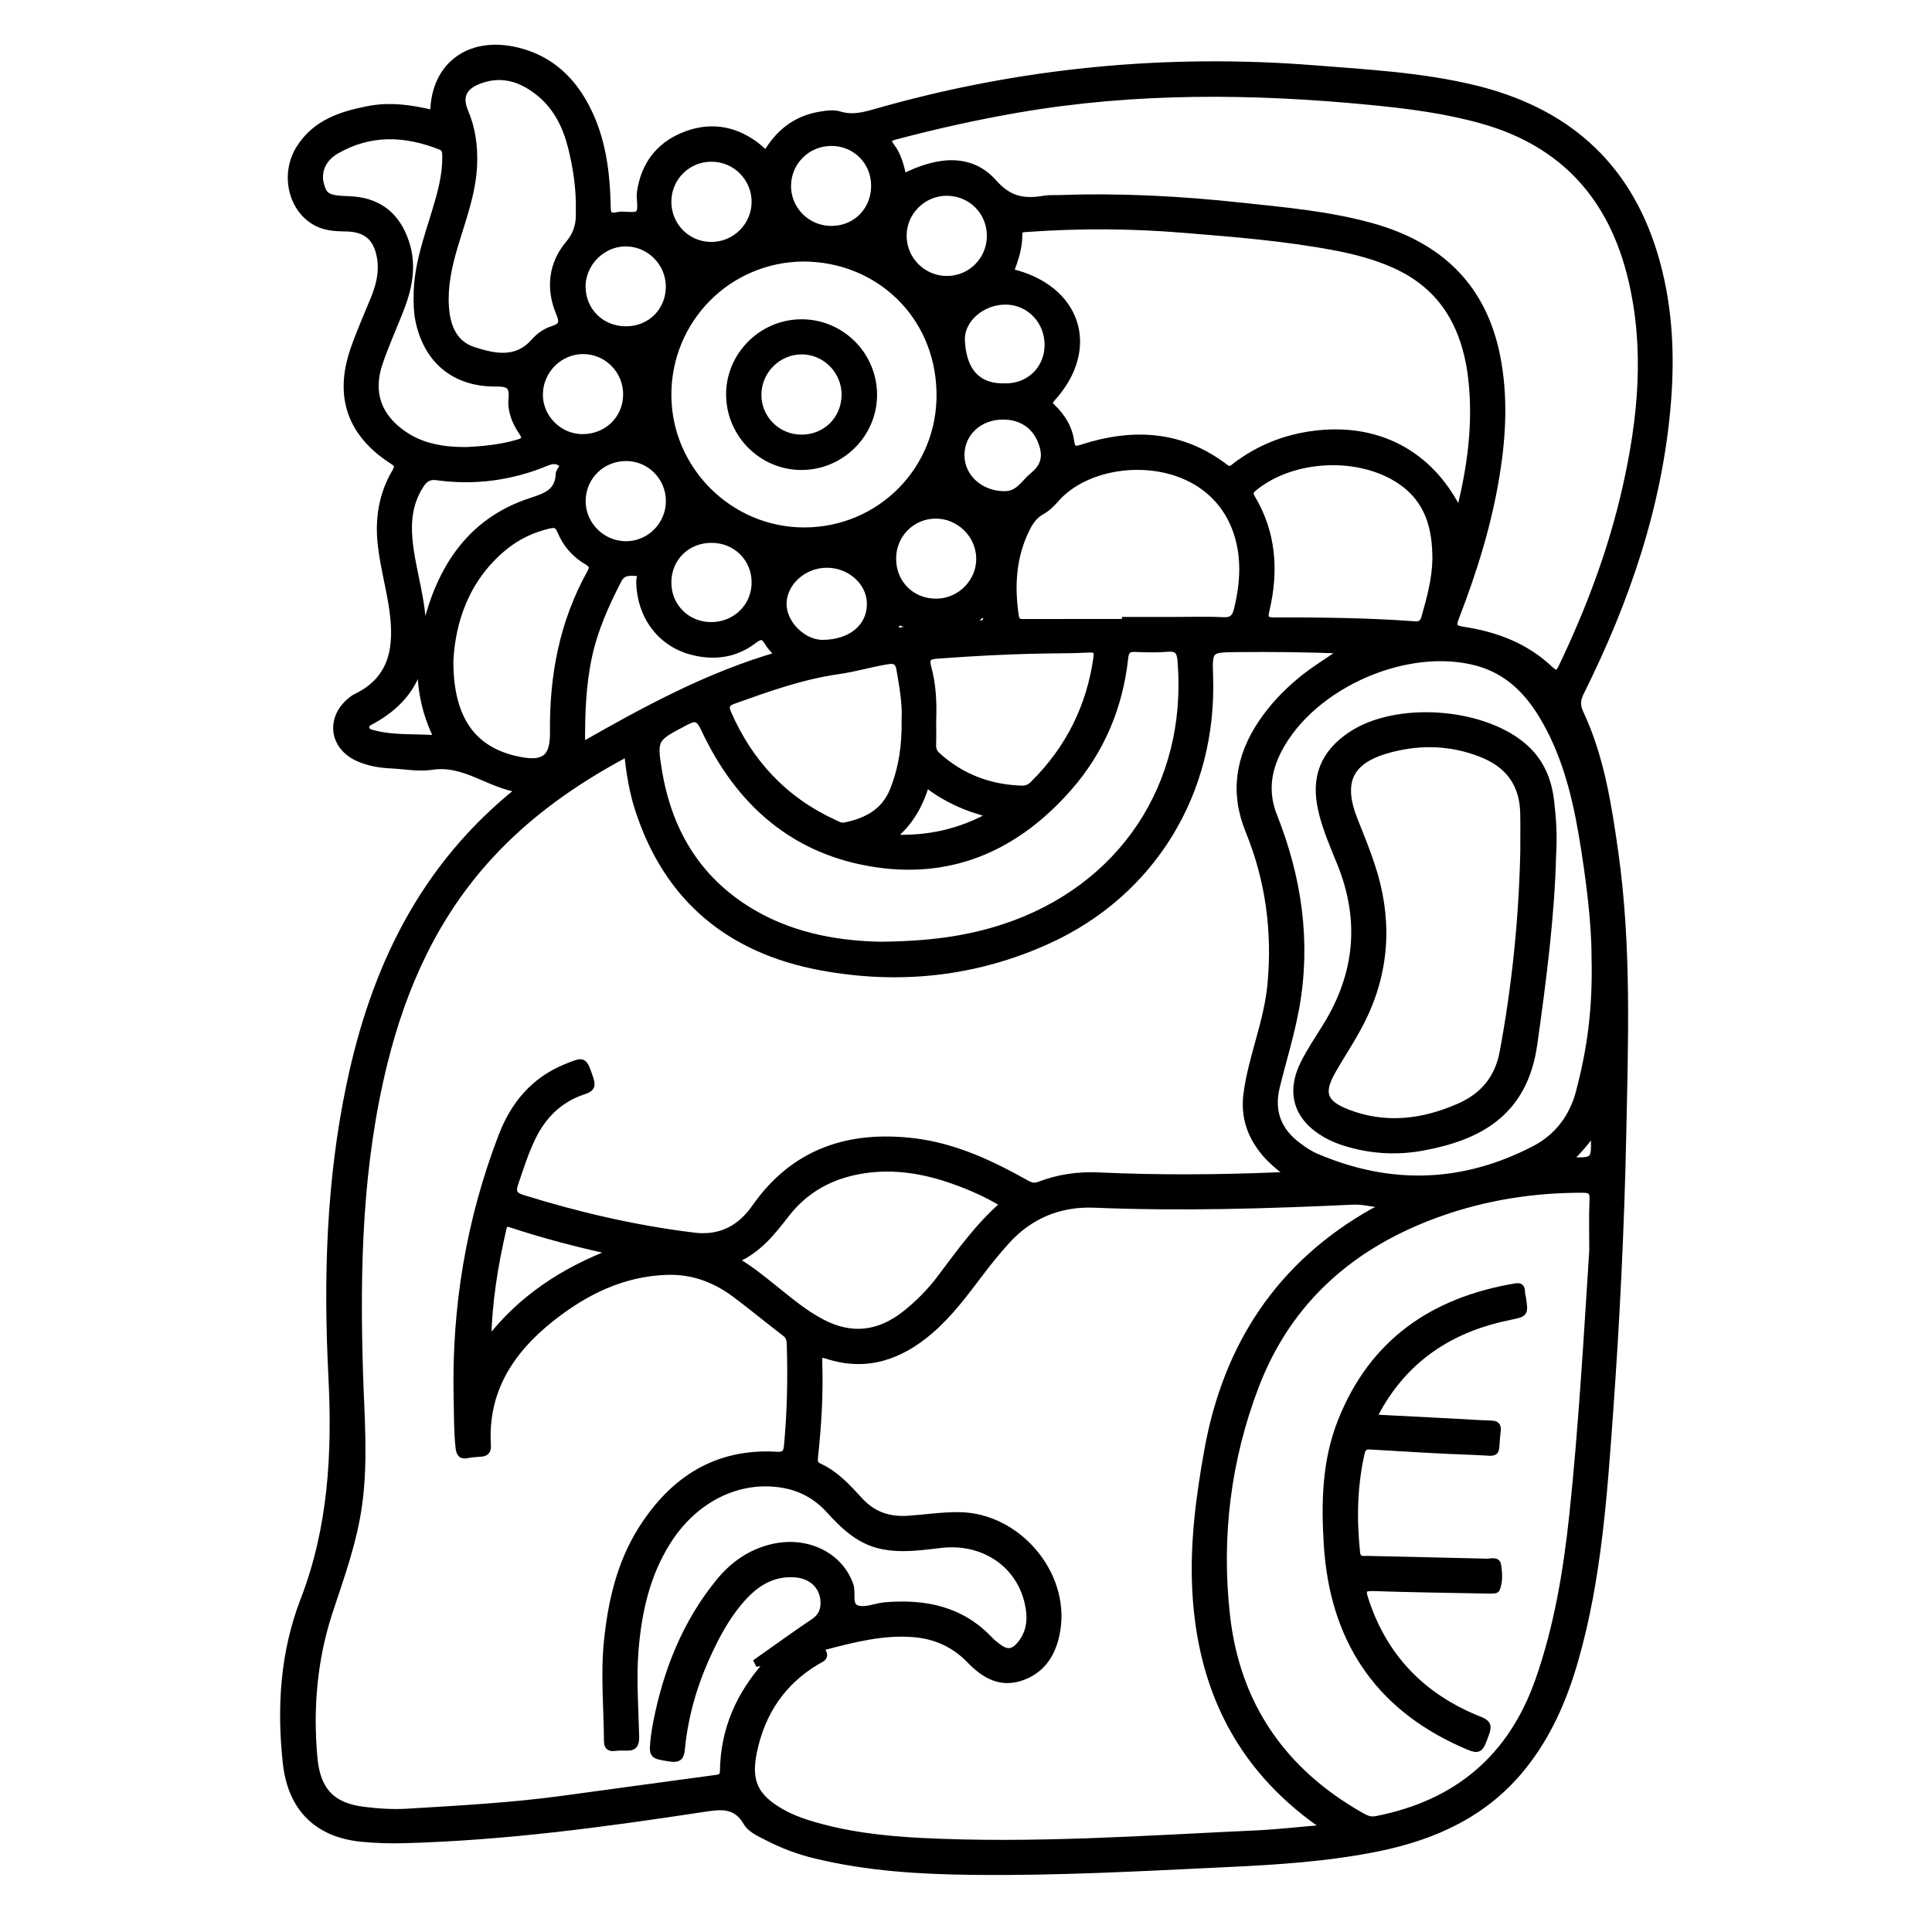 <?xml version="1.0" encoding="utf-8"?>
<!-- Generator: Adobe Illustrator 23.0.0, SVG Export Plug-In . SVG Version: 6.00 Build 0)  -->
<svg version="1.0" xmlns="http://www.w3.org/2000/svg" xmlns:xlink="http://www.w3.org/1999/xlink" x="0px" y="0px"
	 viewBox="0 0 3000 3000" style="enable-background:new 0 0 3000 3000;" xml:space="preserve">
<style type="text/css">
	.st0{stroke:#000000;stroke-width:10;stroke-miterlimit:10;}
</style>
<g id="Layer_1">
</g>
<g id="Layer_2">
	<g>
		<path class="st0" d="M673,176c0.5-77.2,59.9-117.9,137.5-95.4c45.9,13.3,77.6,43.6,99.4,84.9c25.6,48.4,32.3,101.3,33.4,155
			c0.2,12.9,2.5,16.6,15.8,13.8c10.9-2.4,27.1,2.9,32.5-3c5.9-6.3,0.8-21.9,2.5-33.1c5.9-41,28-71.2,65.9-87.2
			c39-16.5,77.1-12.2,111.9,13c5.9,4.3,11.1,9.4,17.7,15c18.9-32.6,45.7-54.3,83.6-60.6c10.3-1.7,21-3.4,30.7-0.4
			c19.8,6.1,37.8,1.2,56.6-4.2c223.2-63.8,450.6-85.7,682.1-67.3c82.2,6.5,164.5,11,245.1,30.3c141,33.7,237.6,115.7,280.7,256.2
			c23.3,75.9,27.6,153.7,21.2,232.3c-13,159.5-64.1,307.7-134.9,449.8c-5.6,11.3-6.3,20.3-0.8,32c32,68.4,43.4,141.9,53.9,215.8
			c20.8,146.6,15.4,293.8,12.4,441.1c-3,142.5-10,284.9-20.2,427c-9.4,130-18,260.1-54.1,386.4c-17.3,60.6-41.9,117.4-81.8,166.9
			c-58.2,72.1-136.6,107.7-225.2,125.7c-77.6,15.7-156.3,20.6-234.9,24.3c-130.8,6.2-261.7,13.5-392.7,12
			c-82.5-0.9-164.7-5.8-245.2-25.4c-26-6.3-50.9-15.6-74.7-27.9c-11.9-6.2-25.8-12-32.2-23c-16.9-29.3-41-25.3-68.2-21.2
			c-153.3,23.4-307,44-462.4,48.3c-22.5,0.6-44.9,0-67.2-2.2c-69.1-6.9-109.5-47.4-117.2-117c-9.5-86.2-4.1-171.8,27.1-252.7
			c43.7-113.2,49.7-229,43.6-348.5c-7.7-151.6-3.3-303.1,28.2-452.7c37.8-180,113.2-338.5,263.8-458.2
			c-48.7-7.3-85.7-43.2-136.3-35.4c-20.6,3.2-42.3-1.2-63.5-2.2c-17.7-0.8-35-3.8-51.2-11.1c-39-17.5-45.1-60.7-12.5-88.3
			c2.8-2.3,5.6-4.8,8.9-6.3c58.2-27.9,65-77.9,57.5-133.9c-4.7-34.8-14.5-68.7-18.3-103.8c-4.3-39.8,1.8-77.4,22.1-111.8
			c5.7-9.7,3.3-12.4-4.7-17.6c-64.6-41.8-85-99.8-59.8-172.7c9.3-26.9,21-52.9,31.7-79.3c8-19.9,13.2-40.3,9.8-62
			c-5-32-21.7-46.6-53.7-47c-15.2-0.2-30.4-0.9-44.3-7.9c-40.2-20.1-53.2-76.2-27.4-116.7c25.1-39.4,65-52.1,107.6-60.3
			C606.1,163.1,638.9,167.9,673,176z M1177.3,2582.7c-0.5-1-1-1.9-1.5-2.9c29.2-20.5,58-41.5,87.6-61.4
			c12.9-8.6,16.8-19.9,15.5-34.2c-2.2-22.7-19.8-38.2-44.5-39.9c-37.9-2.6-64.5,17-87.1,44.1c-19.9,23.9-34.6,51.2-47.6,79.3
			c-21.8,47.1-36.2,96.3-41.2,148.1c-1.1,11.5-3.8,16.7-17.4,14.6c-28.8-4.5-29-3.6-25.4-33.4c0.9-7.8,2.2-15.6,3.7-23.3
			c16-80.2,45.4-154.5,97.8-218.3c21.7-26.3,48.8-45.2,82.7-53c53.8-12.3,104.7,13.4,120.4,59.2c4.2,12.4-3.5,31.3,10.5,36.1
			c11.8,4,27.2-2.5,41-4.4c0.6-0.1,1.2-0.2,1.8-0.2c61.8-5.4,118.3,5.6,163.1,52.9c3.7,3.9,8,7.4,12.4,10.7
			c14.4,11.1,24.3,10.1,35.8-4.2c15.4-19.1,16.3-41.4,11.1-63.9c-13.8-60.6-69.5-97.3-134.4-90c-30.6,3.4-61.2,8.3-92.3,1.8
			c-34.9-7.3-58.7-30.2-81.3-55c-19-20.9-42-34.4-69.8-39.6c-69.7-13.1-139.4,21.1-181.5,87.9c-32.6,51.7-45.3,109-50.2,168.9
			c-3.6,44.9,0,89.7,1,134.5c0.2,11.9-3.3,16.9-15,16.3c-6-0.3-12.2-0.2-18.2,0.5c-8.7,1-11.5-2.3-11.5-11.1
			c-0.3-51.5-5.3-102.8,0-154.5c6.4-61.7,20-120.9,53.4-173.8c48.6-76.8,116.2-120.9,210-115.2c15.1,0.9,15.4-6.8,16.4-16.9
			c4.7-51.4,5.7-102.9,4.1-154.5c-0.2-6.9-1-12.6-7.3-17.4c-26.5-20.2-52.1-41.6-78.9-61.5c-31-22.9-65.6-35.7-105-34.4
			c-69.2,2.3-127.7,31.5-180.3,73.4c-62.7,49.9-103.2,112.2-97.9,196.5c0.5,8.8-3,12-11,12.5c-6.6,0.5-13.4,0.7-19.8,2.1
			c-10.5,2.3-13.1-2-14.2-11.9c-2.7-25.4-2.3-50.9-2.9-76.3c-3.2-140.4,19.4-276.5,69.9-407.6c18.4-47.8,49.5-85.6,98.9-105.9
			c28.8-11.8,28.1-12.5,38.2,17.3c3.6,10.6,2.4,15.6-9.2,19.4c-37.9,12.2-63.9,37.7-81,73.4c-10.7,22.5-18.2,46.1-26.2,69.6
			c-4.5,13.3-2.5,18.9,11.6,23.3c87,27.1,175.3,47.5,265.8,58.6c40.7,5,71.8-11,94.7-43.8c60.7-87,146.1-115,247.5-102.7
			c63,7.7,119.6,34.3,174.2,65c7,3.9,12.6,5.2,20.2,2.3c29.2-11.3,59.8-15.7,91-14.3c93.4,4.3,186.7,3.7,280.1-0.2
			c4.2-0.2,9.6,2.6,13.1-3.3c-11.9-9.6-23.7-19.2-33.6-30.7c-22.3-26.2-33-55.8-29-90.6c2-16.9,5.6-33.4,9.8-49.9
			c10.2-40.4,23.8-80.1,27.7-122c7.7-82.4-2.9-162.1-34.2-238.8c-24.4-59.7-15.2-114.9,19.9-167.3c16.7-24.9,37-46.3,60-65.5
			c20.7-17.4,44-30.9,66.8-47.2c-55.3-2.5-110.2-2.9-165.1-2.4c-43.2,0.4-43.2,0.8-41.8,43.5c5.9,179-89.1,336-252.1,409.8
			c-112.2,50.8-230.6,63.4-351.7,40.9c-141-26.2-238.1-105.3-283.4-243.6c-9.2-28.1-14-57.2-17-86.5c-2.4,0.1-3.7-0.2-4.7,0.3
			c-78,41.8-149.7,92.2-209.7,157.7c-84,91.5-133.6,200.8-163.3,320.3c-39.4,158.8-43.2,320.2-38.1,482.4
			c2.1,67.8,8,135.6-1.3,203.4c-7.8,57.5-27.5,111.6-45.5,166.1c-24.5,74.3-31,150.4-24,227.9c4.6,50.5,27.6,74.8,76.9,80.8
			c22.5,2.8,45.5,4.3,68,2.9c80.3-4.9,160.7-9.1,240.5-20c79.2-10.7,158.4-21.7,237.6-32.3c7.5-1,11.9-1.9,12-11.5
			c1-64.1,25.2-118.9,67.8-166.1c0.5-0.6,0.2-1.9,0.3-3.1C1186.4,2581.4,1181.8,2582,1177.3,2582.7z M2052.1,2838.9
			c0.7-1.6,1.3-3.2,2-4.8c-1.7-0.8-3.5-1.4-4.9-2.4c-126.3-89-185.9-213.2-193-365.1c-3.4-72.5,6.1-143.9,18.9-215
			c29.4-162.5,111.9-288.4,257.4-370.4c4.2-2.4,10.7-2.7,11.8-10.8c-14.7-1.7-29-5.5-43.2-4.8c-133.9,6.2-267.7,10.3-401.8,4.7
			c-53.3-2.2-100,16.7-136.4,57c-14.6,16.2-28.4,33.2-41.5,50.6c-23.8,31.5-47.3,63.1-77.4,88.9c-46.8,40-99,58.1-159.8,38.2
			c-12.5-4.1-12.8,0.7-12.4,10.4c1.7,49.2-1.3,98.2-6.6,147c-0.7,6.8-0.4,11.5,6.6,14.7c26.1,11.8,44.9,32.9,63.7,53.3
			c20.7,22.4,45.7,30.3,75.3,28.2c26.6-1.8,53-6,79.8-5.5c89.3,1.6,165,89.7,151,177.6c-5.3,33.2-20.5,61.4-54.6,73.6
			c-33.3,12-58.8-3.3-81.1-26.4c-23.8-24.7-52.9-37.9-86.9-40.7c-47.4-3.9-92.5,7.7-137.7,19.5c-4.5,1.2-6.7,2.9-4,7.3
			c6.1,10.2-2.6,12.1-8.5,15.6c-53.8,31.9-85.5,79.2-98.3,139.9c-9.7,46,1.5,70.5,42,93.8c12.7,7.3,26.1,12.8,39.9,17.2
			c57.6,18.4,117.2,25.3,177.1,28.4c174.1,8.9,347.8-3.7,521.6-11.7C1984.7,2845.6,2018.4,2841.7,2052.1,2838.9z M2472.8,1941.7
			c0-26.1-0.8-52.2,0.4-78.2c0.6-12.7-2.5-16.4-15.5-16.4c-76.5-0.2-151.1,11.5-223,37.1c-133.6,47.6-233.3,133.4-284.6,267.4
			c-44,114.8-58.9,235.2-45.1,357.4c15.6,138.5,87.1,241.6,208.3,310.3c7.4,4.2,14.2,7.6,23.8,5.7
			c124.8-24.4,209.5-95.1,251.9-215.8c29.3-83.5,43.6-170.1,52.9-257.6C2456.2,2215.4,2464,2078.6,2472.8,1941.7z M1402.6,275
			c57.5-29.2,106.7-29.9,140.5,8.4c24.1,27.4,47.9,30.8,78.7,25.4c7.7-1.3,15.7-0.6,23.6-0.9c94.1-3.4,187.9,1.6,281.4,11.7
			c68,7.3,136.2,13.2,202.6,31.6c105.8,29.4,174.3,93.8,195.5,204c11.6,60.4,8.7,120.7-1,180.9c-12.3,76.8-35.3,150.6-63.3,222.9
			c-5,12.9-3.3,17,11.4,19.2c49.9,7.5,96.3,24.8,133.7,59.9c11.8,11.1,14.4,8,20.2-4.1c42.4-88.8,76.8-180.5,98.5-276.6
			c24.2-107.4,34.7-215.5,8.8-324.2c-30-125.9-104.5-210.2-231.2-246c-56.9-16.1-114.9-23.5-173.5-29.2
			c-182.9-17.8-365.4-19.5-547.3,11.8c-64.5,11.1-128.2,25.3-191.4,42.1c-10.9,2.9-12.6,6.1-5.7,15.3
			C1394.4,240.7,1398.8,257.3,1402.6,275z M1568.9,422.1c105.1,24.4,135.9,118.7,64.6,196.8c-6.4,7.1-3.1,9.8,1.4,14.2
			c14.7,14.4,25.3,31.6,28,51.8c2,14.9,7.2,13.5,18.8,9.8c78.3-25,153.1-20.8,220.7,30.8c8.1,6.2,11.5,1.3,16.7-2.6
			c36.1-27.2,76.5-43.3,121.5-49c97.6-12.5,178.6,29.5,223.1,116.7c0.4,0.8,1.9,0.9,3.1,1.5c16.2-64.6,25.2-129.8,18.9-196.3
			c-7.9-83.3-41.6-150.1-122.4-185.4c-28.4-12.4-58.3-20.4-88.7-26.2c-78.7-15.1-158.5-21.3-238.2-27.8c-80.5-6.6-161.1-7-241.7-1.2
			c-6.1,0.4-12.3-0.2-12.2,9.1C1582.6,384.6,1576.4,403.5,1568.9,422.1z M1367.2,1467.3c75-0.7,133.8-8.5,191.3-27.3
			c183.3-60.1,290.5-221,275-413.4c-1.1-14.1-4.5-20.8-20.1-19.5c-16.9,1.4-34,0.9-50.9,0.2c-10.8-0.4-14.4,3.4-15.6,14.3
			c-8.3,76.2-36.9,144.3-87.5,201.9c-78.7,89.6-177,135.7-297.3,118.4c-128.1-18.5-214.6-94.8-268.5-209.8
			c-7.9-16.8-12.8-19.4-29.1-10.8c-48.2,25.4-50.2,25-41.1,78.3c16.3,95.1,63.1,170.6,148.5,219.4
			C1237.1,1456.3,1308.6,1466.2,1367.2,1467.3z M2476.3,1484.6c0.1-49.6-8.2-120-20.1-189.9c-11-64-27.3-126.7-61.3-183.2
			c-23.6-39.2-54.5-69.5-99.7-82.2c-109.2-30.6-257.1,34-309.7,135c-17.4,33.4-21.5,67-7.2,103.1c38.1,95.9,52.6,195.2,34.2,297.4
			c-7.5,41.5-20.3,82.1-30.3,123.2c-9.2,37.7,2.6,68.1,33.5,91c8.7,6.5,17.9,12.8,27.8,17c115,49.3,228.6,45.8,339.6-12
			c36.1-18.8,59.2-50.2,69.3-89.5C2468.4,1632.9,2478.6,1570.2,2476.3,1484.6z M1247.9,401.1c-117.1,0.6-210.7,95.2-210.4,212.5
			c0.3,115.5,95.5,210.4,211.1,210.4c118,0.1,213.5-95.6,210.6-215.6C1456.3,487.6,1362.5,401.5,1247.9,401.1z M1747.1,966.1
			c0-1,0-2.1,0-3.1c25.4,0,50.9,0,76.3,0c25.4,0,50.9-0.9,76.3,0.4c13.1,0.6,18.2-4.5,21.1-16.2c5.3-21.3,8.6-42.5,8.5-64.6
			c-0.5-69.3-35.7-123.1-96.3-146.1c-66.9-25.4-151.5-8.8-192.9,38c-6.5,7.3-13.2,14.4-21.7,19.1c-11.2,6.1-18.3,15.5-23.8,26.6
			c-21.9,43.4-24.6,89.2-17.6,136.3c1.7,11.7,9.9,9.7,17.7,9.7C1645.4,966.1,1696.2,966.1,1747.1,966.1z M899.1,329.3
			c0.9-35.8-4-67.6-11.6-98.8c-8-32.8-22.3-63.1-49-85.2c-28.3-23.4-60.2-33.9-96.2-19.4c-23.2,9.4-29.8,24.9-20.1,47.7
			c11.2,26.3,14.7,53.3,13.7,81.6c-1.7,45.5-18.4,87.4-30.9,130.2c-8.5,29.3-14.8,58.8-13,89.4c1.8,30.7,11.9,59,43.7,69.1
			c32,10.1,65.9,17.9,93.4-13.1c7.7-8.7,17.3-15.8,28.3-19.3c14.4-4.6,17.6-9.4,11-25.2c-15.9-37.8-12-76.2,14.5-107.7
			C897,361.9,899.8,345.3,899.1,329.3z M1558.3,1869.8c-24.8-15.2-50.1-26.4-76.2-35.7c-45.6-16.4-92.4-24.5-140.9-17.1
			c-48.7,7.4-89.5,28.7-120.1,68.1c-21.7,27.9-43.2,56-79.6,71.4c24.5,14.3,42.5,29.5,61,44.2c23.6,18.9,46.7,38.5,73.8,52.7
			c46,24.1,88.6,18.7,128.8-12.8c20.6-16.2,38.9-34.7,54.7-55.6C1490,1945.1,1518.9,1903.9,1558.3,1869.8z M2229.2,868.7
			c0.2-48.1-10.8-91.2-53.1-120.7c-63.9-44.4-168.2-39.9-228.5,9.3c-6.5,5.3-7.8,8.6-3.4,16c32.5,54.6,36.3,113.1,22.2,173.6
			c-2.7,11.6-3.1,16.8,11.9,16.8c72.7-0.1,145.4,0.7,217.9,6c8.7,0.6,13.2-1.7,15.7-10.3C2220.3,929.7,2228.6,900,2229.2,868.7z
			 M699,1026.3c-0.2,91.6,36.4,139.2,105.8,153.5c40.4,8.3,54.7-2.8,54.2-43.3c-1-87,14.7-170,57.3-246.8c4.2-7.7,4.8-12-4-17.2
			c-19.4-11.2-33.9-27.7-42.3-48.5c-3.9-9.7-9-10.2-18.1-8.1c-25.9,6.2-49.2,17.3-69.5,34.1C722.1,899.8,702,967.2,699,1026.3z
			 M723.5,699.2c27.3-1.3,54.2-3.9,80.7-11.7c12.1-3.6,12.5-7.4,6-17c-10.4-15.3-17.5-33.4-15.6-51.3c2.4-23.3-8.2-24-26.4-24
			c-63.2,0-106-36.5-118.4-98.7c-2.6-13.2-2.7-26.5-2.5-39.8c0.6-44.3,15.4-85.5,28.1-127.2c8.6-28.4,16.9-56.9,16.3-87.1
			c-0.1-6.2,0-11.7-7.4-14.7c-55.2-22-109.7-24-162.4,6.5c-21,12.2-29.1,32.4-23.8,52.2c5,18.9,11.3,22.2,42.8,23.2
			c45.2,1.3,74.9,23.4,89.3,66.5c12.5,37.3,4.5,72.9-9.5,107.9c-10.5,26.4-22.1,52.4-31.3,79.3c-16,46.5-1.9,84.6,38.9,111.9
			C657.2,694.5,689.8,699.2,723.5,699.2z M1405,1116.9c1.3-24.3-3.4-50.6-7.9-76.9c-2-11.4-6-15.7-19.2-13.5
			c-25.7,4.2-50.8,11.8-76.4,15.4c-56.3,8-109.1,27-162.1,46c-10.7,3.9-13.8,8-8.8,19.6c33.7,77,87.3,134.6,164.1,170
			c5.4,2.5,10.6,5.9,17.2,4.6c33.1-6.7,60.9-20.9,74.5-54.1C1400.5,1193.2,1405.8,1156.8,1405,1116.9z M1448.7,1119.5
			c0,12.1,0.3,24.2-0.1,36.3c-0.3,7.2,1.5,12.4,7.1,17.5c37.2,33.5,80.8,50,130.6,51.6c7.2,0.2,12.5-1.9,17.7-7
			c55.4-54.7,88.4-120.5,99-197.7c1.5-10.7-3.1-12.3-12.1-11.9c-15.7,0.8-31.5,1.1-47.3,1.2c-62.5,0.5-124.8,3.6-187.1,8.2
			c-13.1,1-19.7,2.5-15.3,18.9C1448.6,1063.6,1449.8,1091.6,1448.7,1119.5z M1208.2,1017.2c-6-7.2-12-12.6-15.8-19.3
			c-6.2-10.6-11-11.7-21.5-3.7c-29.2,22.5-62.7,26.8-97.7,17.3c-48.8-13.3-79.6-56.1-80.3-108.6c-0.1-4.6,4.2-13.3-3.3-13.5
			c-10.5-0.2-22.1-2.7-29.4,11.4c-19.5,37.8-36.8,76.4-45.8,118.1c-9.7,44.9-11.2,90.4-10.9,139
			C1002.7,1101.2,1100,1048.5,1208.2,1017.2z M656.6,982.8c7.1-8.6,6.9-18.7,9.5-27.8c24.3-84.1,71.9-148.4,157.5-176.6
			c24-7.9,43.2-14,44.4-42.7c0.2-5.6,9.2-10.6,3.4-15.9c-6-5.4-13.8-5-22.1-1.6c-54.8,22.8-111.9,30.6-170.8,22.5
			c-11.4-1.6-18.4,2.3-24.4,11.2c-17.5,26-21.3,54.7-18.7,85.1C639.8,885.8,657.5,932.6,656.6,982.8z M1172.1,313.8
			c0.2-37-29.5-67.3-66.5-67.7c-37.2-0.5-67.5,28.9-68.1,66c-0.6,38.1,29.3,68.6,67.2,68.6C1141.7,380.6,1171.8,350.7,1172.1,313.8z
			 M1386.5,867.5c0.1,38.8,29.4,67.6,68,67.1c36.8-0.5,66.9-31.2,66.4-67.8c-0.6-36.5-31.3-66.6-68-66.5
			C1415.9,800.4,1386.4,830.2,1386.5,867.5z M1357.7,288c-0.2-37.4-29.8-66.7-67.2-66.4c-37.3,0.3-67,30-67.2,67
			c-0.1,37.5,30.8,67.8,68.7,67.2C1329.6,355.3,1357.9,326,1357.7,288z M903.6,679.1c38.6,0.5,68.8-28.5,69-66.4
			c0.2-37.1-29.3-67.3-66.1-67.9c-36.6-0.6-67.3,29.1-68.5,66C836.9,647.4,867,678.6,903.6,679.1z M972,511.7
			c37.8,0,66.8-28.8,66.9-66.4c0.1-36.8-29.9-67.3-66.6-67.7c-37-0.4-68.5,31.3-68,68.3C904.9,483.3,934.1,511.7,972,511.7z
			 M1103.8,971c37.7,0.2,67.6-28.4,68.3-65.2c0.7-38.1-28.8-67.9-67.4-67.9c-37.9,0-67,28.5-67.2,66.1
			C1037.2,941.4,1066.3,970.8,1103.8,971z M1537.4,366.7c0.3-37.3-28.9-67.1-66.2-67.7c-37.6-0.6-68.7,30.1-68.4,67.6
			c0.3,36.9,30.5,66.9,67.4,66.9C1507.3,433.6,1537.1,403.9,1537.4,366.7z M972.2,710.9c-37.4,0-67.3,29.2-67.8,66.3
			c-0.5,37.3,30.3,68.3,67.9,68.2c36.7-0.1,66.6-30.3,66.7-67.3C1039,741,1009.1,710.9,972.2,710.9z M1559.8,600.3
			c37.3,1,66.3-26.2,67.2-62.9c1-37.7-27.3-68.4-63.9-69.4c-36.9-1-71.4,27.2-69.8,61.2C1495.1,566.4,1510.4,601.3,1559.8,600.3z
			 M757.9,2082.4c50.1-65.2,115.2-108.5,194.1-138.7c-56.4-12.3-107.8-25.9-158.4-42.5c-7.7-2.5-10.4-1.4-12.2,6.6
			C768.2,1965,758.7,2022.8,757.9,2082.4z M1351.1,937.2c-0.3-32.9-30.5-60.4-66.7-60.6c-36.8-0.2-68.2,28.4-68,61.6
			c0.2,30.6,31,60.8,61.5,60.4C1321.9,998.1,1351.4,973.3,1351.1,937.2z M1557.8,646.5c-37.1-0.2-65.3,25.9-65.2,60.3
			c0.1,34.8,30.5,61.1,67.5,60.9c21.9-0.1,30.2-18.1,43.7-29.1c18.2-14.8,21.5-30.8,13-52.7C1607.1,660.8,1585.9,646.6,1557.8,646.5
			z M1539.9,1265c-39.8-9.7-71.8-24.7-101.7-47.5c-9.9,32.6-24.7,60.2-53.8,83.5C1441.4,1303.3,1490.1,1292.6,1539.9,1265z
			 M653.7,1024.1c-9.7,44.5-37.5,73.8-75.5,94.9c-4.6,2.5-10.9,4.8-9.8,11.5c1,6.3,7.7,7.3,12.7,8.6c31.3,8,63.2,5.1,98.1,7.6
			C659.2,1106,651.4,1066.4,653.7,1024.1z M2474.2,1756.8c-11.9,18.3-24.3,30.7-37.9,45.2c39.6,0.8,39.6,0.8,39.1-34.6
			C2475.4,1765.3,2474.9,1763.1,2474.2,1756.8z M1507.4,966.5c10.1-0.2,29.3,9.8,23.1-16.2C1521.7,956.5,1514.6,961.5,1507.4,966.5z
			 M1389.2,980.4c9.8-1.3,19.3-2.5,30.9-4C1392.9,962.3,1392.9,962.3,1389.2,980.4z"/>
		<path class="st0" d="M2134.6,2201.5c40.4,2.1,80.2,4.1,120,6.2c20,1,39.9,2.5,59.9,3.1c8.1,0.3,12,1.8,10.8,11.4
			c-5,39.9,5.8,33.5-37.1,32c-53.3-1.8-106.5-5.2-159.7-8.4c-9-0.5-12.6,1.9-14.6,11.1c-11.4,50.9-12.4,102-7,153.6
			c1.3,12.7,9.5,10.3,16.8,10.5c61.8,1.5,123.6,2.7,185.4,4.3c5.9,0.2,15.6-3.7,16.9,5.2c1.7,12.3,2.9,25.4-2.2,37.2
			c-1,2.2-8.9,1.9-13.6,1.8c-59.4-1.1-118.8-1.9-178.2-3.9c-15.2-0.5-16.7,3.7-12.4,17c29.1,90.8,89.2,152.4,177,187.4
			c12.1,4.8,15.7,8.6,10.9,21.6c-10.3,28.1-9.6,28.5-37.8,15.9c-133.3-59.8-200-165-209.1-308.6c-4.1-65-2.9-129.8,21.6-191.7
			c48.7-123.2,143-187.7,270.5-209.3c7.1-1.2,10.2,0.3,10.3,7.7c0,3,0.9,6,1.4,9c3.9,25.3,3.9,25.2-20.4,30.1
			c-86.1,17.4-155.2,60-200.7,136.9c-2.5,4.2-4.8,8.4-7,12.8C2135.5,2195.9,2135.4,2197.8,2134.6,2201.5z"/>
		<path class="st0" d="M2411.3,1328.1c-2.3,94.2-15.2,193.7-29.2,293.4c-15.5,109.9-89.7,144.8-173,160.2c-40.6,7.5-81,5-120.5-7.3
			c-10.3-3.2-20.6-7.4-30-12.8c-44.8-25.7-57.1-65.2-33.8-111.1c10.1-19.9,22.7-38.6,34.5-57.6c49.4-80.3,57.6-164.1,22.1-252
			c-11.1-27.5-23.2-54.6-29.7-83.8c-11.3-50,3.6-87.7,46.2-116.1c70.2-46.8,202.9-37.4,267.3,17.4c27.4,23.3,39.5,53,43.2,87
			C2411.3,1270.6,2413.3,1296.1,2411.3,1328.1z M2365.7,1323.1c0-20,0.3-40-0.1-60c-0.9-46.5-23.7-76.6-67.3-93.2
			c-45.3-17.3-91.1-18.8-137.3-7.1c-65.8,16.7-82.2,50.5-56.8,113c9.1,22.4,18.1,45,25.7,67.9c26.1,78.5,24.3,155.9-10.8,231.8
			c-14,30.4-33,57.8-49.5,86.7c-19.8,34.5-14.9,50.8,22.8,65.4c58.8,22.7,116.7,15.5,173-9.1c37.3-16.3,60.6-43.5,68.3-85.1
			C2352.8,1530.8,2363.3,1427.3,2365.7,1323.1z"/>
		<path class="st0" d="M1356.9,612.1c0.6,61.4-50.1,112.5-112,112.7c-61,0.2-111.2-49.1-112.4-110.4c-1.2-61.4,49.2-113,111-113.6
			C1305.4,500.1,1356.3,550.1,1356.9,612.1z M1243.8,679.9c37.7,0.4,67.2-28.1,68-65.7c0.8-37.6-29.7-69-67.1-68.9
			c-36.7,0.1-67,30.3-67.4,67.1C1176.9,649.3,1206.6,679.5,1243.8,679.9z"/>
	</g>
</g>
</svg>
